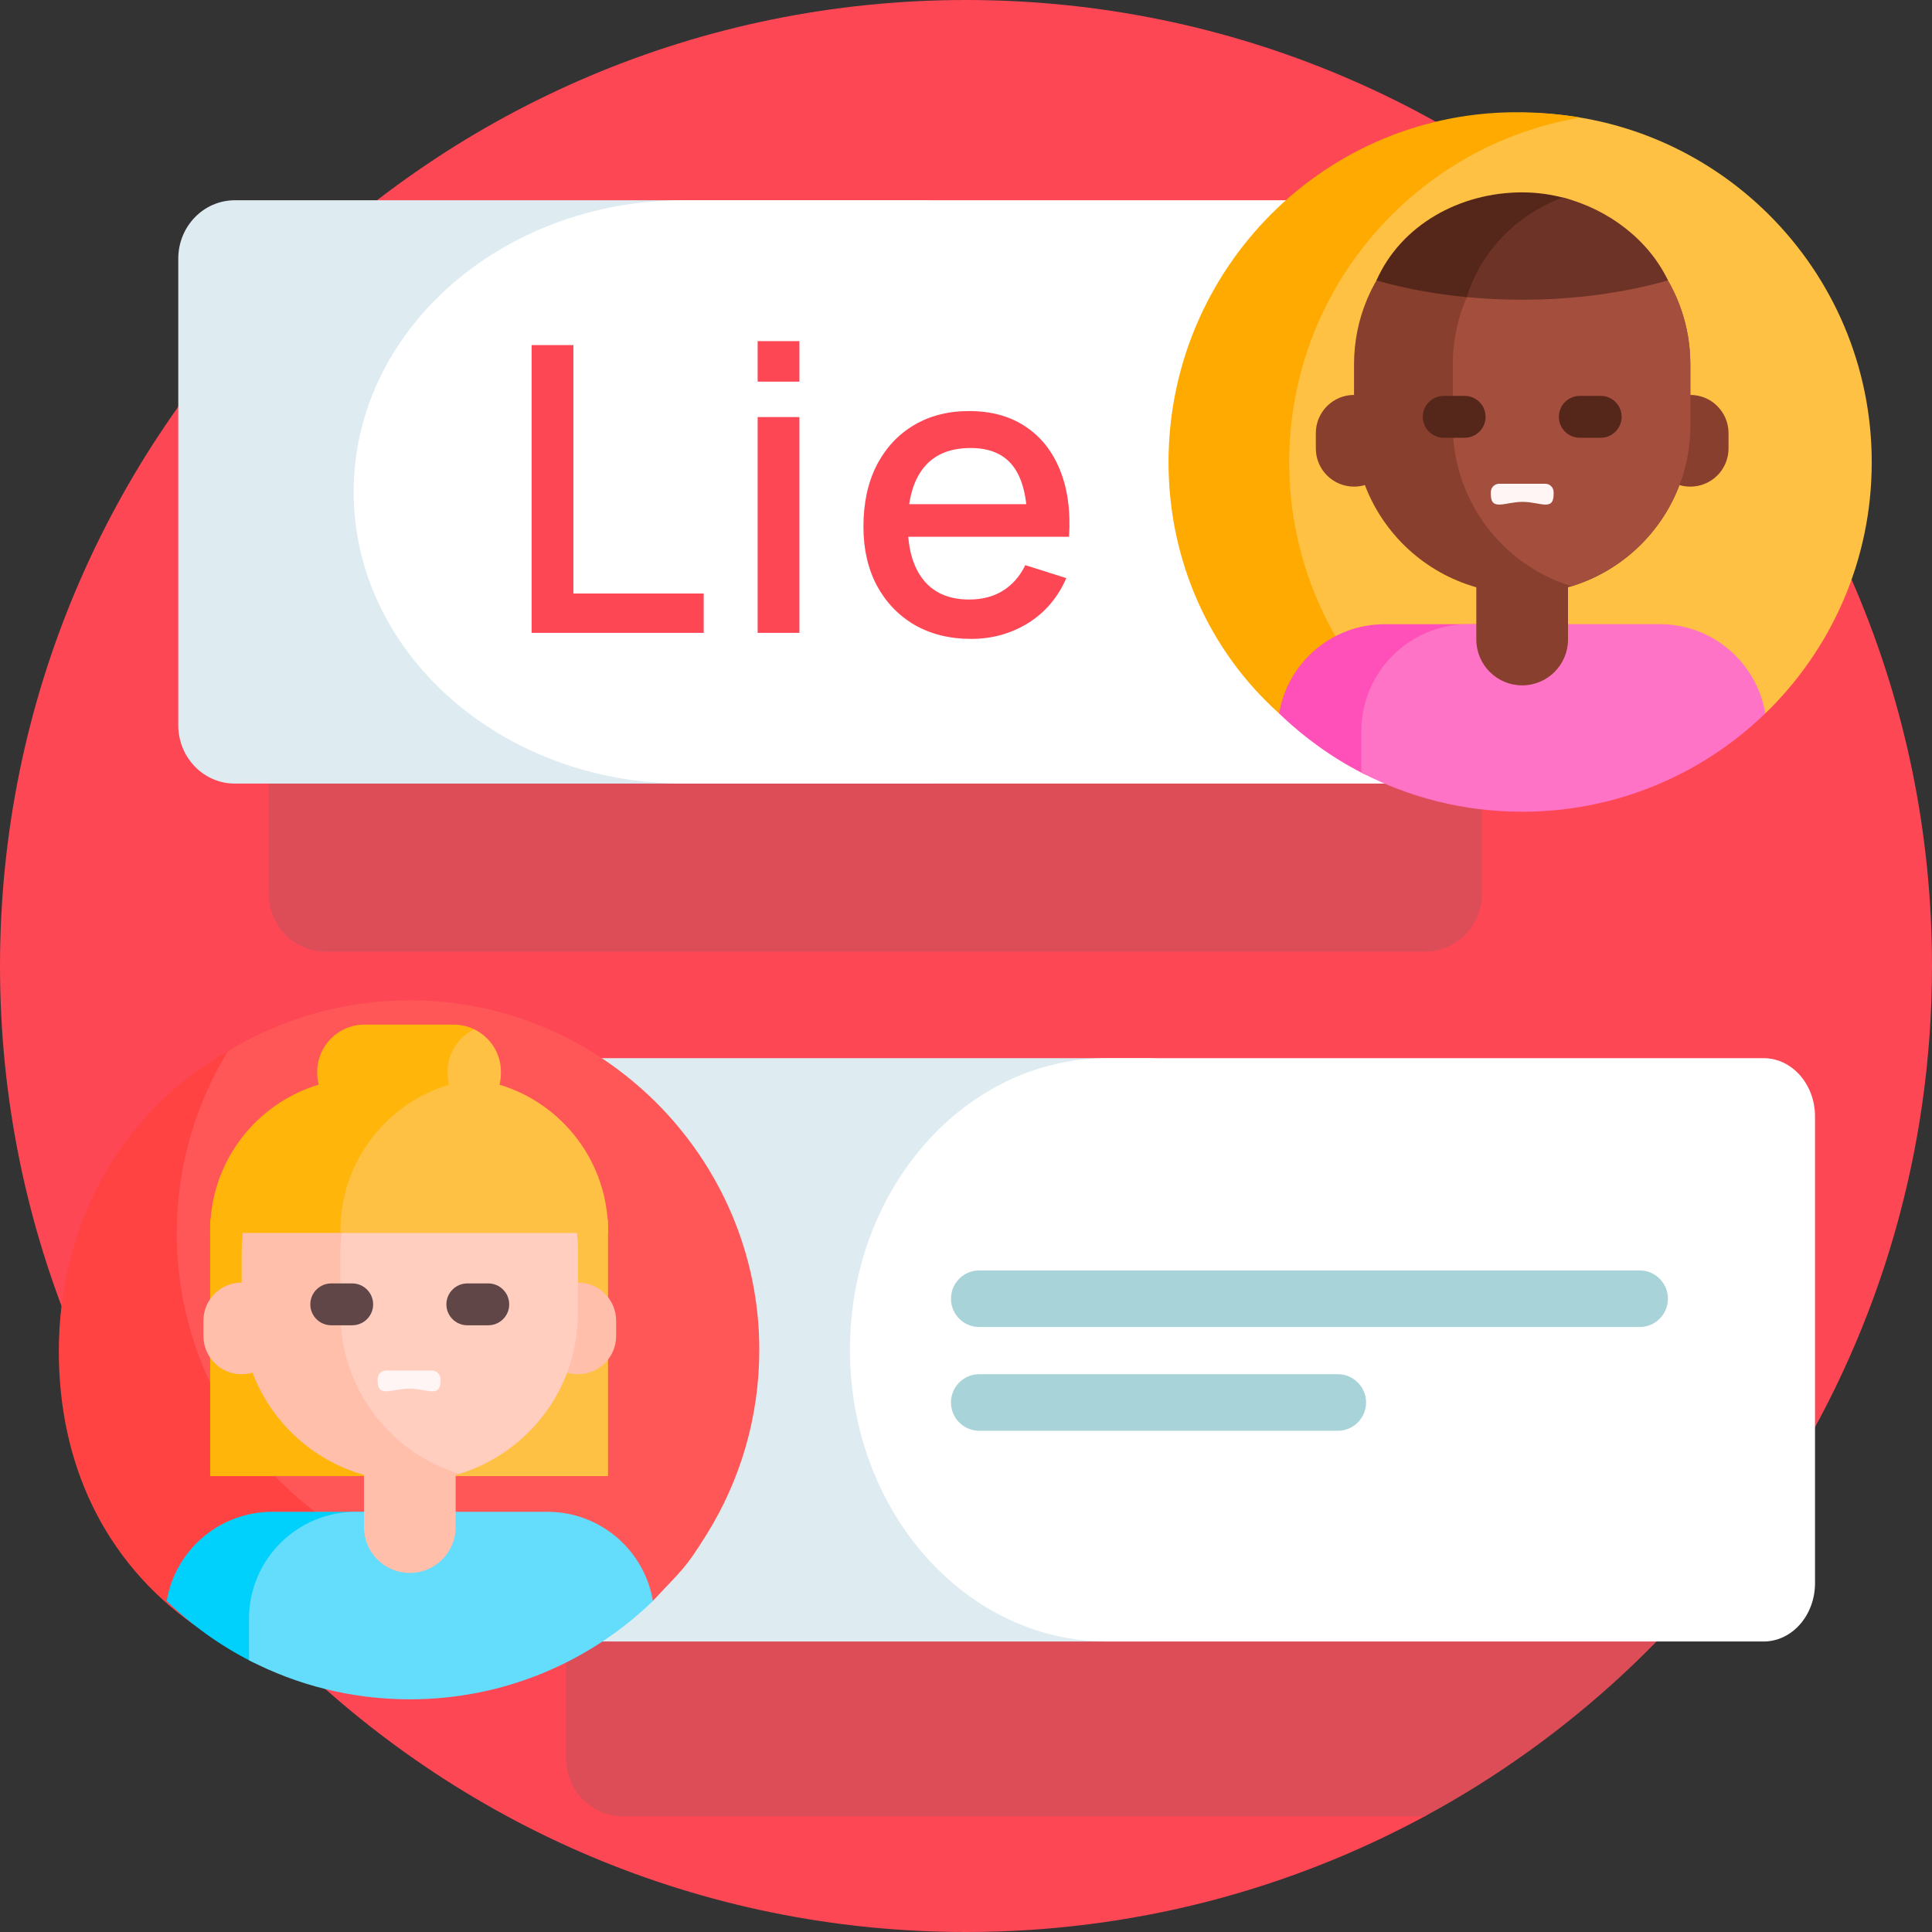 <svg width="58" height="58" viewBox="0 0 58 58" fill="none" xmlns="http://www.w3.org/2000/svg">
<rect x="0" y="0" width="58" height="58" fill="#333333" stroke="none"/>
<path d="M58 29C58 34.593 56.417 39.816 53.674 44.246C51.275 48.119 47.319 50.208 43.43 52.584C42.995 52.85 43.224 54.283 42.774 54.526C38.677 56.742 33.985 58 29 58C12.984 58 0 45.016 0 29C0 12.984 12.984 0 29 0C45.016 0 58 12.984 58 29Z" fill="#FD4755"/>
<path d="M44.491 12.808V26.817C44.491 27.785 43.73 28.569 42.792 28.569H9.766C8.827 28.569 8.066 27.785 8.066 26.817V12.808C8.066 11.841 8.827 11.057 9.766 11.057H42.792C43.73 11.057 44.491 11.841 44.491 12.808ZM53.417 38.766C53.417 37.799 52.656 37.015 51.718 37.015H18.692C17.753 37.015 16.992 37.799 16.992 38.766V52.776C16.992 53.743 17.753 54.527 18.692 54.527H42.774C47.102 52.187 50.768 48.778 53.417 44.653V38.766Z" fill="#DD4D58"/>
<path d="M36.158 33.518V47.528C36.158 48.495 35.397 49.279 34.459 49.279H13.772C12.833 49.279 12.072 48.495 12.072 47.528V33.518C12.072 32.551 12.833 31.767 13.772 31.767H34.459C35.397 31.767 36.158 32.551 36.158 33.518ZM29.437 7.763V21.772C29.437 22.74 28.676 23.524 27.738 23.524H7.051C6.112 23.524 5.352 22.74 5.352 21.772V7.763C5.352 6.796 6.112 6.012 7.051 6.012H27.738C28.676 6.012 29.437 6.796 29.437 7.763Z" fill="#DEECF1"/>
<path d="M54.488 33.518V47.528C54.488 48.495 53.797 49.279 52.944 49.279H33.239C28.974 49.279 25.516 45.359 25.516 40.523C25.516 35.687 28.974 31.767 33.239 31.767H52.944C53.797 31.767 54.488 32.551 54.488 33.518ZM47.767 7.763V21.772C47.767 22.74 46.881 23.524 45.787 23.524H20.521C15.051 23.524 10.617 19.603 10.617 14.768C10.617 9.932 15.051 6.012 20.521 6.012H45.787C46.881 6.012 47.767 6.796 47.767 7.763Z" fill="white"/>
<path d="M49.223 39.838H29.398C28.929 39.838 28.549 39.458 28.549 38.988C28.549 38.519 28.929 38.139 29.398 38.139H49.223C49.692 38.139 50.072 38.519 50.072 38.988C50.072 39.458 49.692 39.838 49.223 39.838ZM41.01 42.103C41.01 41.634 40.629 41.254 40.16 41.254H29.398C28.929 41.254 28.549 41.634 28.549 42.103C28.549 42.573 28.929 42.953 29.398 42.953H40.16C40.629 42.953 41.01 42.573 41.01 42.103Z" fill="#A8D3D8"/>
<path d="M22.795 40.522C22.795 42.56 22.214 44.462 21.209 46.072C20.559 47.112 20.515 47.081 19.599 48.062C19.599 48.062 16.657 48.017 15.3 48.017C9.531 48.017 4.807 43.293 4.807 37.524C4.807 35.507 5.376 33.622 6.363 32.023C6.473 31.845 6.622 31.695 6.8 31.585C8.4 30.599 10.284 30.029 12.302 30.029C18.07 30.029 22.795 34.754 22.795 40.522Z" fill="#FF5757"/>
<path d="M1.766 40.566C1.766 36.773 3.632 33.351 6.839 31.562C5.867 33.154 5.307 35.024 5.307 37.025C5.307 40.777 7.276 44.069 10.237 45.924C8.531 46.493 7.021 47.489 5.832 48.784C3.111 46.858 1.766 43.921 1.766 40.566Z" fill="#FF4343"/>
<path d="M12.858 36.725V44.313H6.309V36.725C6.309 36.412 6.562 36.158 6.875 36.158H12.291C12.604 36.158 12.858 36.412 12.858 36.725Z" fill="#FFB509"/>
<path d="M18.254 36.725V44.313H11.789V36.725C11.789 36.412 12.043 36.158 12.355 36.158H17.688C18.001 36.158 18.254 36.412 18.254 36.725Z" fill="#FFC143"/>
<path d="M12.072 45.385C10.298 45.385 8.86 46.823 8.86 48.597V49.065C8.86 49.739 8.149 50.185 7.55 49.88C6.611 49.403 5.753 48.788 5.004 48.062C5.259 46.543 6.58 45.385 8.172 45.385H12.072Z" fill="#00D1FC"/>
<path d="M19.601 48.062C17.712 49.89 15.139 51.015 12.303 51.015C10.562 51.015 8.92 50.591 7.475 49.841V48.597C7.475 46.823 8.913 45.385 10.687 45.385H16.433C18.024 45.385 19.346 46.543 19.601 48.062Z" fill="#64DCFC"/>
<path d="M18.497 39.65V40.108C18.497 40.742 17.983 41.256 17.35 41.256C17.236 41.256 17.127 41.239 17.024 41.209C16.461 42.692 15.22 43.842 13.679 44.278V45.844C13.679 46.605 13.062 47.221 12.302 47.221C11.542 47.221 10.926 46.605 10.926 45.844V44.278C9.384 43.842 8.143 42.692 7.581 41.209C7.477 41.239 7.368 41.256 7.255 41.256C6.621 41.256 6.107 40.742 6.107 40.108V39.65C6.107 39.016 6.621 38.502 7.255 38.502V37.585C7.255 34.797 9.514 32.537 12.302 32.537C15.09 32.537 17.35 34.797 17.35 37.585V38.502C17.983 38.502 18.497 39.016 18.497 39.65Z" fill="#FFBFAB"/>
<path d="M17.35 37.584V39.42C17.35 41.692 15.849 43.613 13.784 44.246C11.72 43.613 10.219 41.692 10.219 39.42V37.584C10.219 35.312 11.72 33.391 13.784 32.758C15.849 33.391 17.35 35.312 17.35 37.584Z" fill="#FFCEBF"/>
<path d="M11.202 39.158C11.202 39.505 10.92 39.786 10.573 39.786H9.945C9.598 39.786 9.316 39.505 9.316 39.158C9.316 38.811 9.598 38.529 9.945 38.529H10.573C10.921 38.529 11.202 38.811 11.202 39.158ZM14.658 38.529H14.03C13.683 38.529 13.401 38.811 13.401 39.158C13.401 39.505 13.683 39.786 14.03 39.786H14.658C15.005 39.786 15.287 39.505 15.287 39.158C15.287 38.811 15.005 38.529 14.658 38.529Z" fill="#614648"/>
<path d="M10.517 36.951L10.218 37.014H6.309V36.951C6.309 34.88 7.682 33.13 9.567 32.562C9.539 32.451 9.524 32.335 9.524 32.215V32.176C9.524 31.394 10.158 30.76 10.94 30.76H13.621C13.841 30.76 14.05 30.81 14.236 30.9C14.287 30.925 13.733 31.675 13.733 32.176V32.215C13.733 32.335 13.748 32.451 13.776 32.562C11.89 33.13 10.517 34.88 10.517 36.951Z" fill="#FFB509"/>
<path d="M18.254 36.952V37.015H10.219V36.952C10.219 34.881 11.592 33.131 13.477 32.563C13.45 32.452 13.435 32.336 13.435 32.216V32.176C13.435 31.615 13.762 31.129 14.236 30.9C14.71 31.129 15.038 31.615 15.038 32.176V32.216C15.038 32.336 15.023 32.452 14.995 32.563C16.88 33.131 18.254 34.881 18.254 36.952Z" fill="#FFC143"/>
<path d="M38.4 21.417C36.43 19.51 35.205 16.837 35.205 13.878C35.205 8.083 39.903 3.385 45.698 3.385C51.493 3.385 56.191 8.083 56.191 13.878C56.191 16.837 54.966 19.51 52.996 21.417C52.956 21.456 38.441 21.456 38.4 21.417Z" fill="#FFC143"/>
<path d="M38.399 21.416C36.314 19.554 35.08 16.836 35.08 13.877C35.08 8.082 39.785 3.29 45.683 3.37C46.279 3.378 46.877 3.434 47.446 3.529C42.484 4.362 38.703 8.678 38.703 13.877C38.703 16.836 39.927 19.509 41.898 21.416C41.915 21.433 38.423 21.438 38.399 21.416Z" fill="#FFAA00"/>
<path d="M45.468 18.74C43.694 18.74 42.256 20.178 42.256 21.952V22.403C42.256 23.095 41.524 23.533 40.908 23.216C39.984 22.741 39.14 22.133 38.4 21.418C38.655 19.898 39.976 18.74 41.568 18.74H45.468V18.74Z" fill="#FF4FB8"/>
<path d="M52.995 21.416C51.107 23.244 48.533 24.369 45.697 24.369C43.956 24.369 42.315 23.945 40.869 23.194V21.95C40.869 20.176 42.307 18.738 44.081 18.738H49.827C51.419 18.738 52.74 19.896 52.995 21.416Z" fill="#FF73C6"/>
<path d="M51.892 13.003V13.462C51.892 14.096 51.378 14.609 50.744 14.609C50.631 14.609 50.522 14.593 50.418 14.562C49.856 16.046 48.614 17.195 47.073 17.631V19.198C47.073 19.958 46.457 20.575 45.697 20.575C44.936 20.575 44.32 19.958 44.32 19.198V17.631C42.779 17.195 41.538 16.046 40.975 14.562C40.872 14.593 40.762 14.609 40.649 14.609C40.016 14.609 39.502 14.096 39.502 13.462V13.003C39.502 12.37 40.016 11.856 40.649 11.856V10.938C40.649 8.15 42.909 5.891 45.697 5.891C48.484 5.891 50.744 8.15 50.744 10.938V11.856C51.378 11.856 51.892 12.37 51.892 13.003Z" fill="#883F2E"/>
<path d="M50.746 10.938V12.773C50.746 15.045 49.245 16.966 47.181 17.6C45.116 16.966 43.615 15.045 43.615 12.773V10.938C43.615 8.666 45.116 6.745 47.181 6.111C49.245 6.745 50.746 8.666 50.746 10.938Z" fill="#A44F3E"/>
<path d="M44.598 12.513C44.598 12.86 44.317 13.142 43.97 13.142H43.341C42.994 13.142 42.713 12.86 42.713 12.513C42.713 12.166 42.994 11.885 43.341 11.885H43.97C44.317 11.885 44.598 12.166 44.598 12.513ZM48.055 11.885H47.426C47.079 11.885 46.798 12.166 46.798 12.513C46.798 12.86 47.079 13.142 47.426 13.142H48.055C48.402 13.142 48.683 12.86 48.683 12.513C48.683 12.166 48.402 11.885 48.055 11.885Z" fill="#55271A"/>
<path d="M46.641 14.775V14.838C46.641 15.358 46.23 15.066 45.71 15.066C45.189 15.066 44.756 15.358 44.756 14.838V14.775C44.756 14.636 44.868 14.523 45.007 14.523H46.39C46.529 14.523 46.641 14.636 46.641 14.775Z" fill="#FFF5F5"/>
<path d="M46.956 5.941C48.66 6.392 48.508 8.719 46.748 8.812C46.442 8.828 46.012 8.844 45.697 8.844C45.224 8.844 44.877 8.818 44.423 8.782C44.331 8.774 44.121 8.929 44.031 8.92C43.069 8.828 42.158 8.657 41.322 8.42C42.06 6.751 43.827 5.775 45.697 5.775C46.126 5.775 46.549 5.833 46.956 5.941Z" fill="#55271A"/>
<path d="M46.919 5.93C48.304 6.285 49.503 7.217 50.073 8.418C48.766 8.789 47.278 8.998 45.698 8.998C45.129 8.998 44.572 8.971 44.031 8.919C44.473 7.513 45.559 6.426 46.919 5.93Z" fill="#6D3326"/>
<path d="M15.96 19V10.36H17.214V17.818H21.126V19H15.96ZM22.745 11.458V10.24H23.999V11.458H22.745ZM22.745 19V12.52H23.999V19H22.745ZM29.154 19.18C28.511 19.18 27.945 19.04 27.456 18.76C26.973 18.476 26.595 18.082 26.323 17.578C26.055 17.07 25.921 16.482 25.921 15.814C25.921 15.106 26.052 14.492 26.317 13.972C26.584 13.452 26.956 13.05 27.433 12.766C27.909 12.482 28.462 12.34 29.095 12.34C29.755 12.34 30.317 12.494 30.78 12.802C31.244 13.106 31.59 13.54 31.819 14.104C32.05 14.668 32.142 15.338 32.094 16.114H30.84V15.658C30.832 14.906 30.689 14.35 30.409 13.99C30.133 13.63 29.71 13.45 29.142 13.45C28.515 13.45 28.043 13.648 27.727 14.044C27.41 14.44 27.253 15.012 27.253 15.76C27.253 16.472 27.41 17.024 27.727 17.416C28.043 17.804 28.498 17.998 29.095 17.998C29.486 17.998 29.825 17.91 30.108 17.734C30.396 17.554 30.62 17.298 30.78 16.966L32.011 17.356C31.759 17.936 31.377 18.386 30.864 18.706C30.352 19.022 29.782 19.18 29.154 19.18ZM26.845 16.114V15.136H31.471V16.114H26.845Z" fill="#FD4755"/>
<path d="M13.223 41.396V41.459C13.223 41.979 12.812 41.687 12.292 41.687C11.771 41.687 11.338 41.979 11.338 41.459V41.396C11.338 41.257 11.45 41.145 11.589 41.145H12.972C13.111 41.145 13.223 41.257 13.223 41.396Z" fill="#FFF5F5"/>
</svg>

